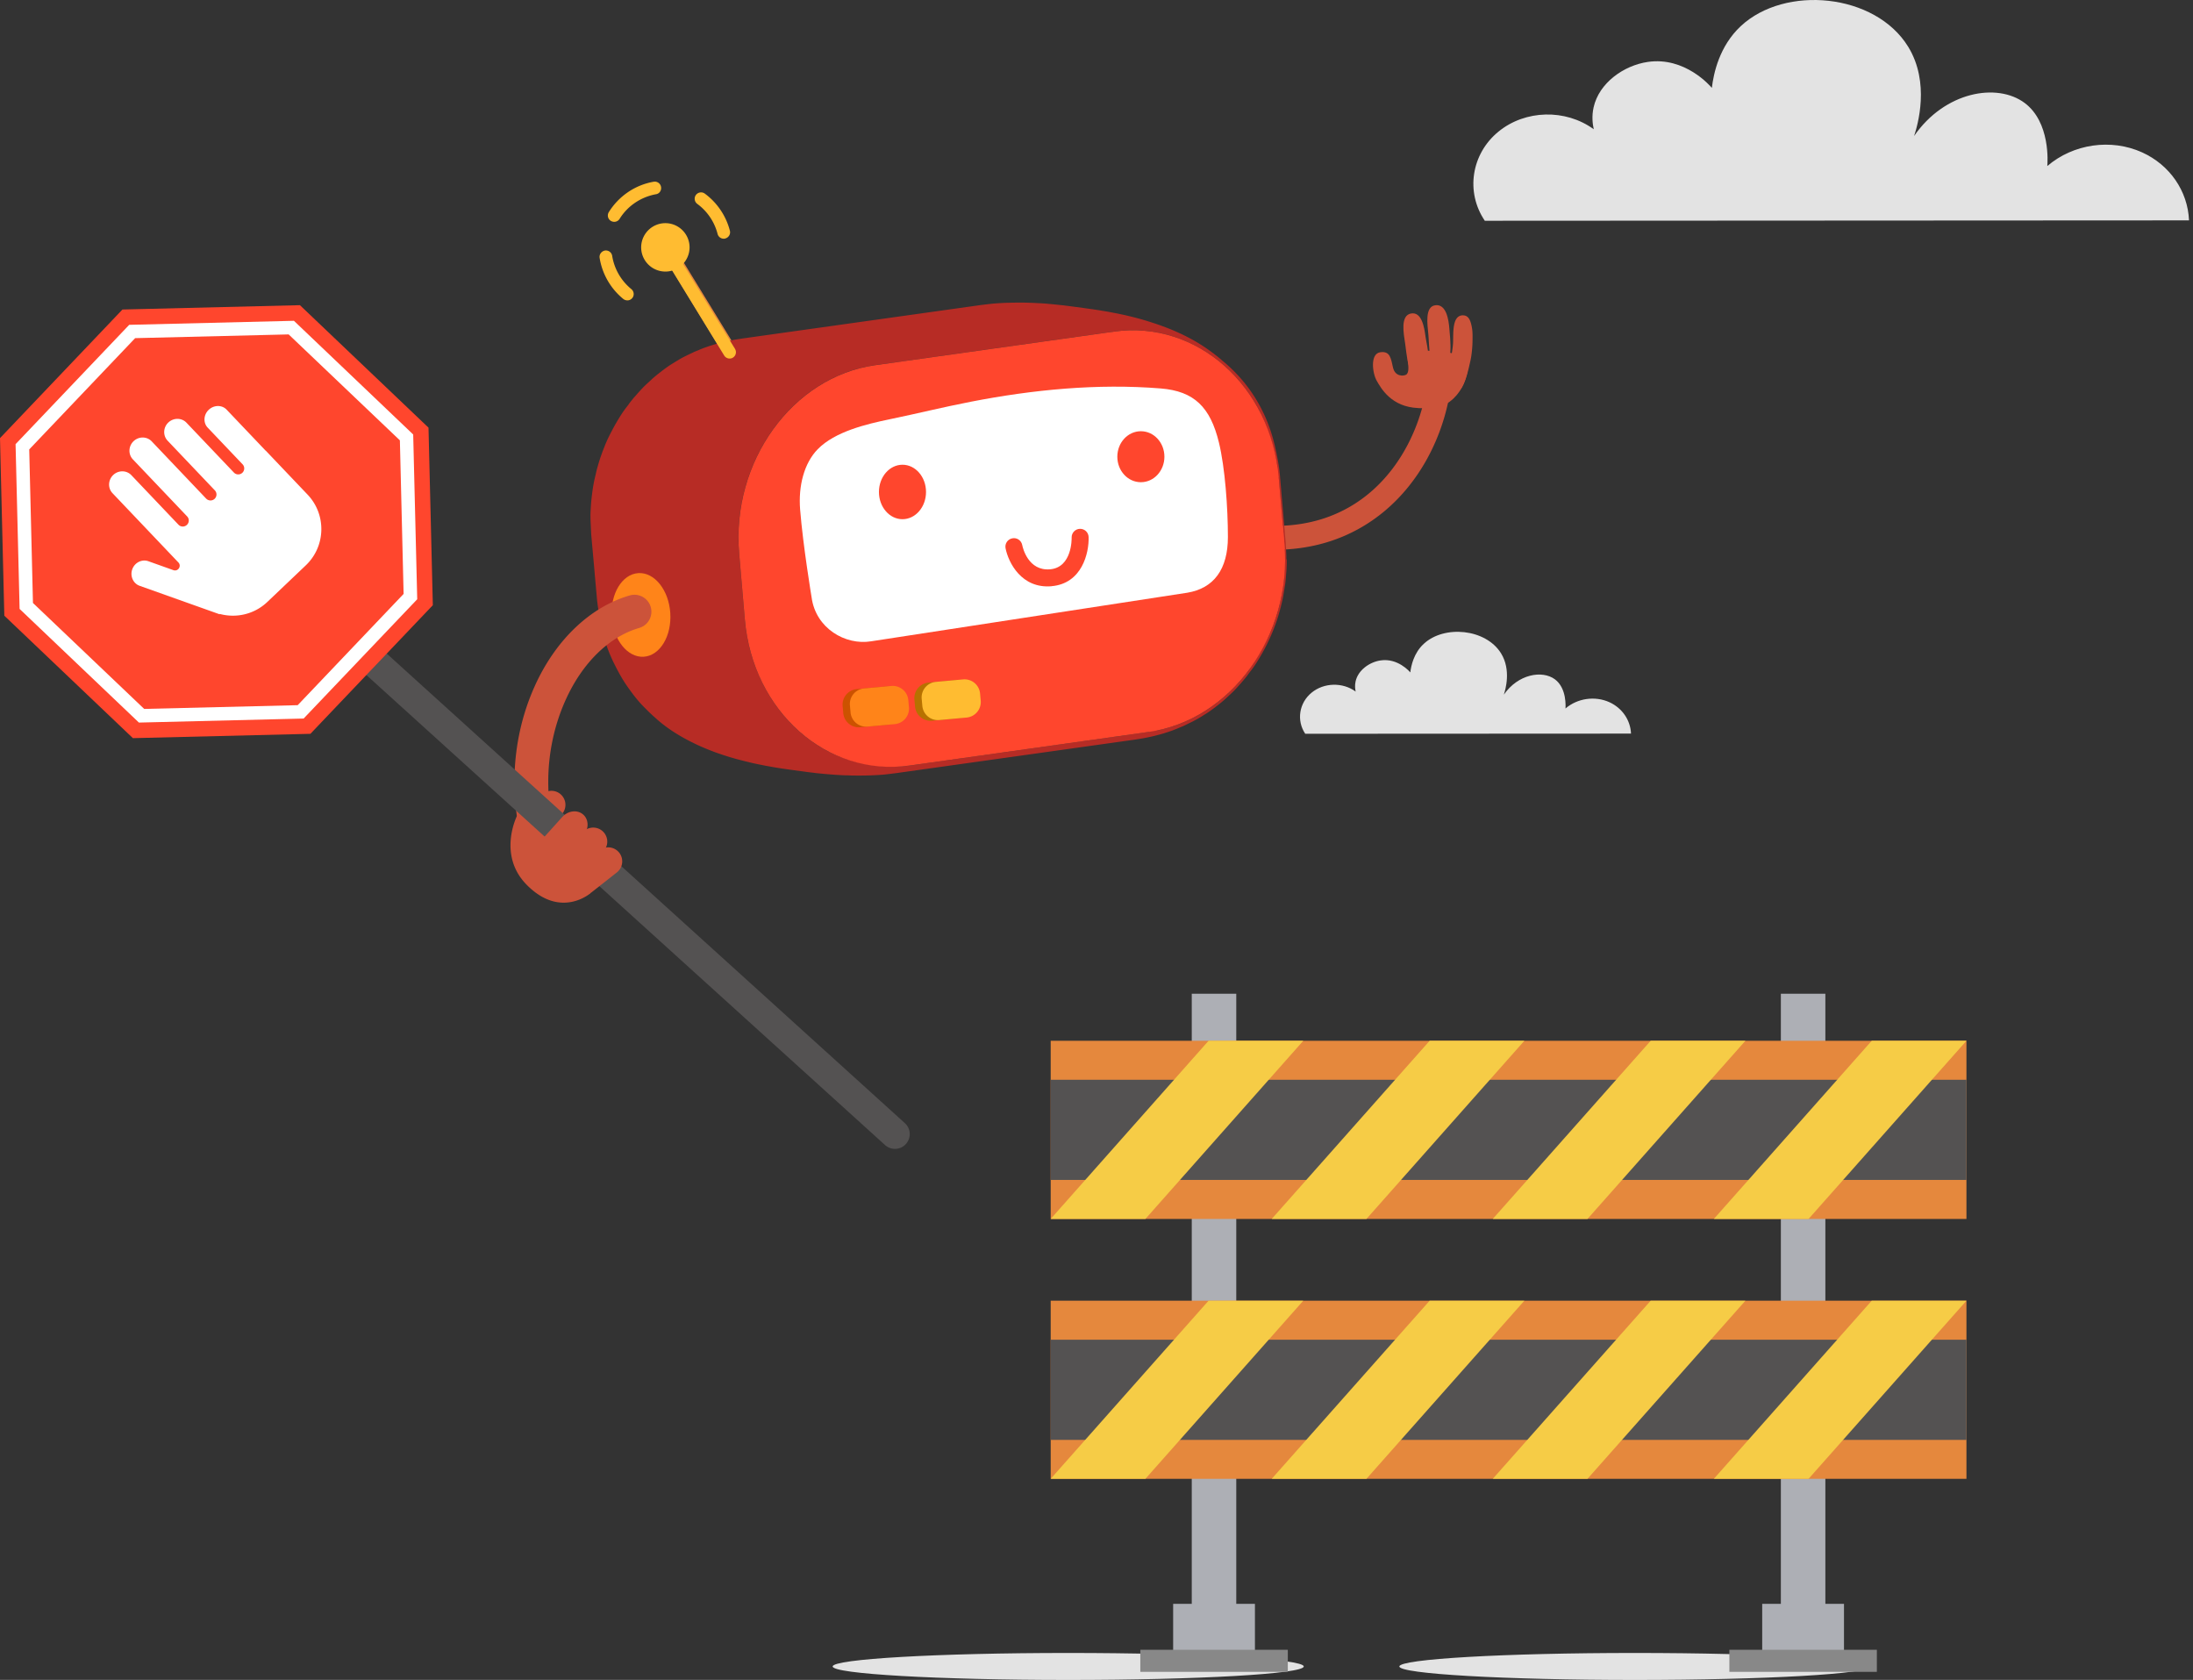 <svg xmlns="http://www.w3.org/2000/svg" width="517" height="396" fill="none" viewBox="0 0 517 396">
  <rect x="0" y="0" width="517" height="396" fill="#333333" stroke="none"/>
  <g clip-path="url(#stop__a)">
    <path fill="#E3E3E3" d="M307.72 172.99c-2.11-3.13-1.47-7.29 1.49-9.71 2.91-2.39 7.31-2.5 10.39-.26-.12-.55-.24-1.41-.02-2.39.59-2.68 3.3-4.57 5.9-4.95 4.07-.6 6.84 2.64 7 2.83.19-1.58.81-4.55 3.16-6.73 4.82-4.5 14.64-3.59 18.24 2.24 2.42 3.93 1.03 8.57.65 9.73 3.35-4.84 9.04-5.84 12.05-3.61 2.82 2.1 2.51 6.5 2.48 6.87 2.84-2.43 6.96-3.01 10.34-1.49 3.02 1.37 4.98 4.22 5.11 7.41-25.59 0-51.18.04-76.77.04l-.02.02Zm-.36 219.84c0 1.75-24.87 3.18-55.53 3.18s-55.53-1.43-55.53-3.18c0-1.75 24.87-3.18 55.53-3.18s55.53 1.43 55.53 3.18Zm133.6 0c0 1.75-24.87 3.18-55.53 3.18s-55.53-1.43-55.53-3.18c0-1.75 24.87-3.18 55.53-3.18s55.53 1.43 55.53 3.18Z"/>
    <path fill="#ADAFB5" d="M291.45 234.25h-10.49v156.5h10.49v-156.5Z"/>
    <path fill="#ADAFB5" d="M295.85 378.07h-19.28v12.68h19.28v-12.68Z"/>
    <path fill="#888" d="M303.6 388.9h-34.77v5.2h34.77v-5.2Z"/>
    <path fill="#ADAFB5" d="M430.33 234.25h-10.49v156.5h10.49v-156.5Z"/>
    <path fill="#ADAFB5" d="M434.72 378.07h-19.28v12.68h19.28v-12.68Z"/>
    <path fill="#888" d="M442.47 388.9H407.7v5.2h34.77v-5.2Z"/>
    <path fill="#E5883D" d="M463.59 306.61H247.7v41.99h215.89v-41.99Z"/>
    <path fill="#545252" d="M463.59 315.81H247.7v23.61h215.89v-23.61Z"/>
    <path fill="#F6CC46" d="M404.04 348.6h22.33l37.22-41.99h-22.33l-37.22 41.99Zm-52.12 0h22.33l37.23-41.99h-22.33l-37.23 41.99Zm-52.11 0h22.33l37.23-41.99h-22.33l-37.23 41.99Zm-52.11 0h22.33l37.22-41.99h-22.33L247.7 348.6Z"/>
    <path fill="#E5883D" d="M463.59 245.34H247.7v42h215.89v-42Z"/>
    <path fill="#545252" d="M463.59 254.53H247.7v23.61h215.89v-23.61Z"/>
    <path fill="#F6CC46" d="M404.04 287.34h22.33l37.22-42h-22.33l-37.22 42Zm-52.12 0h22.33l37.23-42h-22.33l-37.23 42Zm-52.11 0h22.33l37.23-42h-22.33l-37.23 42Zm-52.11 0h22.33l37.22-42h-22.33l-37.22 42Z"/>
    <path fill="#E3E3E3" d="M350.03 52.02c-4.57-6.77-3.17-15.76 3.23-20.99 6.3-5.16 15.81-5.41 22.47-.56-.27-1.2-.51-3.05-.04-5.15 1.28-5.79 7.13-9.89 12.76-10.72 8.79-1.3 14.78 5.71 15.12 6.12.41-3.42 1.75-9.83 6.83-14.57 10.43-9.73 31.68-7.77 39.45 4.86 5.22 8.49 2.22 18.55 1.4 21.05 7.23-10.48 19.56-12.63 26.05-7.8 6.1 4.54 5.43 14.05 5.35 14.88 6.15-5.26 15.07-6.52 22.35-3.22 6.53 2.95 10.78 9.14 11.06 16.03-55.34 0-110.68.09-166.04.09v-.02h.01Z"/>
    <path fill="#CC533A" d="M334.33 96.19c-6.34-.26-8.75-4.66-9.77-6.44-1.02-1.78-1.6-6.35.81-6.71 2.42-.37 2.54 1.54 3.04 3.64s2.41 2 3.05 1.66c.72-.38.62-1.87.42-3.2-.41-2.62 4.19-2.65 7.66-2.33 3.47.32 6.95 1.41 6.49 4.35-.46 2.93-1.85 5.73-4.22 7.49-2.37 1.75-4.74 1.66-7.48 1.55v-.01Z"/>
    <path fill="#CC533A" d="M334.63 88.91c-2.73.31-3.02-5.7-3.38-8.04-.36-2.34-1.14-6.51 1.4-6.97 2.55-.46 3.14 3.35 3.41 5.4.27 2.05 2.27 9.18-1.43 9.61Z"/>
    <path fill="#CC533A" d="M339.49 87.05c-2.74.13-2.52-5.84-2.75-8.19-.22-2.35-.9-6.61 1.67-6.91 2.57-.31 3.13 3.49 3.28 5.55.14 2.06 1.21 9.37-2.21 9.54l.01.01Z"/>
    <path fill="#CC533A" d="M343.1 92.45c-1.99-.26-1.16-5.97-1.06-7.35.1-1.39.48-3.02.52-4.38.04-1.35 0-2.69.21-3.93.22-1.24.72-2.44 2.07-2.46 1.34-.01 1.77 1.12 2.05 2.32.28 1.2.28 2.11.26 3.52-.01 1.43-.16 3.38-.52 4.97-.37 1.59-1.55 7.56-3.53 7.29v.02Zm-48.46 36.77a2.812 2.812 0 0 1-2.12-3.05c.17-1.55 1.56-2.67 3.1-2.49 24.52 2.72 37.04-14.61 40.32-30.27a2.823 2.823 0 0 1 3.33-2.18c1.58.35 2.5 1.81 2.18 3.33-4.05 19.39-19.99 37.65-46.45 34.72-.13-.02-.25-.04-.37-.07l.01.01Z"/>
    <path fill="#E5883D" d="M158.39 144.1c.4 5.92-2.65 10.93-6.8 11.21-4.14.27-7.81-4.3-8.21-10.22-.4-5.92 2.65-10.93 6.8-11.21 4.14-.27 7.81 4.3 8.21 10.22Zm15.6-57.24a1.64 1.64 0 0 1-1.77-.73l-16.46-26.88c-.47-.77-.22-1.77.54-2.24.77-.48 1.77-.23 2.24.54L175 84.43c.47.77.22 1.77-.54 2.24-.15.09-.31.16-.47.2v-.01Z"/>
    <path fill="#B72C25" d="M303.26 131.79v-.48c0-.55-.04-1.2-.08-1.84.02.2.03.39.05.57-.04-.58-.09-1.35-.12-1.94v-.07c-.09-1.02-.18-2.03-.26-3.05v-.05l-.02-.16c-.08-.98-.17-1.96-.25-2.93v-.07c-.18-2.04-.35-4.08-.53-6.12v-.04l-.01-.1c-.09-1-.17-2-.26-3 0-.04 0-.08-.01-.12v-.06c-.16-1.64-.26-2.46-.48-3.6-.01-.08-.02-.15-.04-.23-.06-.31-.12-.62-.18-.92-.09-.49-.2-1.03-.33-1.6-1.37-6.57-4.72-14.49-12.5-20.91 0 0-.02-.02-.03-.02-.02-.02-.04-.03-.06-.05-.62-.54-1.04-.9-1.63-1.34-.11-.09-.23-.18-.34-.27-.1-.08-.2-.15-.3-.22-.32-.24-.62-.46-.92-.67-.06-.05-.12-.09-.19-.14l.11.08c-.23-.16-.45-.31-.66-.46a.55.55 0 0 1-.09-.07l-.12-.07c-.88-.59-1.61-1.03-2.11-1.32-.37-.22-1.3-.75-2.6-1.4-.01 0-.03-.02-.05-.02l-.06-.03c-.56-.28-1.18-.57-1.87-.87l-.06-.03c-.07-.03-.15-.07-.23-.1-.57-.25-1.17-.5-1.81-.75l-1.82-.68c-.09-.03-.19-.07-.29-.1h-.01c-.15-.05-.29-.1-.45-.15-.09-.03-.19-.07-.28-.1.05.02.09.03.14.05-.2-.07-.39-.13-.58-.19-3.34-1.12-6.59-1.89-9.54-2.44-.38-.07-.74-.14-1.1-.21-.12-.02-.23-.04-.34-.06l-.2-.03c-.23-.04-.44-.08-.66-.11l-.93-.16-.98-.15c-.55-.08-1.28-.18-1.83-.26l-3.85-.52s-.06 0-.08-.01h.01-.03c-.43-.06-.94-.12-1.4-.18-.11-.01-.22-.03-.32-.04-.03 0-.06 0-.09-.01l-.6-.06-1.1-.12h-.12c-.25-.04-.53-.06-.81-.09-.3-.03-.59-.05-.87-.08-.07 0-.14-.01-.2-.02l-.22-.02c-.52-.04-1.02-.07-1.49-.1h-.12c-1.37-.08-2.55-.12-3.51-.14h-2.12c-.42 0-.79.01-1.15.02h.16c-.17 0-.41.01-.58.01h-.24c-.38.01-.72.03-1.02.04-.29.01-.55.03-.77.04-1.02.06-1.55.1-2.44.2l-.22.02-1.9.23-5.63.79-5.63.79-5.63.79-5.63.79-5.63.79-5.63.79-.69.1-4.94.69-5.63.79-5.63.79-5.63.79c-.24.04-.51.08-.8.12-.66.1-1.17.19-1.65.29-.37.07-.75.15-1.16.24h.05l-.1.01h-.02l-.08.02h-.02c-.52.12-1.07.25-1.64.4l-.19.05-.14.04c-.58.16-1.19.34-1.83.55l-.11.03c-.08.03-.17.06-.25.09-.3.1-.6.2-.9.31-.39.14-.81.31-1.25.49h-.01l-.02.02c-.13.06-.27.12-.4.17-.29.11-.57.23-.82.33l-1.85.9s.02-.01.03-.02c-.2.1-.4.19-.57.28-.48.24-1.02.55-1.55.88l-.43.25c-.06.04-.1.07-.16.11-.26.16-.5.31-.73.45-.57.34-1.44.96-2.31 1.62-.01 0-.03.02-.04.03-.01 0-.02.02-.03.03-.96.73-1.89 1.49-2.38 1.96-.4.38-.9.83-1.37 1.27l-.01.01c-.3.28-.58.56-.82.82l-.03.03c-.18.19-.37.39-.56.61-.17.18-.33.36-.48.52-.05.05-.09.11-.13.16-.28.31-.55.62-.79.89l.02-.03-.04.04-.04.05-.91 1.14c-.1.14-.19.27-.28.41l-.61.79s-.03.04-.04.05c-.03.05-.11.14-.23.31-.4.55-.83 1.18-1.18 1.77-.57.91-1.26 2.08-1.98 3.48-.69 1.3-1.28 2.57-1.75 3.83a41.4 41.4 0 0 0-1.5 4.45c-.18.55-.32 1.24-.47 1.89-.07.28-.14.57-.2.85l-.08.33s-.28 1.25-.52 3.08c0 .02 0 .05-.01.07v.05a41.3 41.3 0 0 0-.31 3.16c-.08 1.32-.11 1.84-.07 3.03v.22c.05.99.11 2.3.16 3.29l.07.78.07.78.07.78.07.78.07.78.07.78.07.78.07.78.07.78.07.78.07.78.06.72v.07l.07.76.07.78.07.78.07.78.07.78.07.78.07.78.07.78c.05.4.1.83.17 1.28.01.1.02.19.04.29l.09.6c.05.36.11.73.17 1.09 0 .04.01.08.02.12.15.93.31 1.84.46 2.63.18.93.57 2.13.81 3.04.48 1.79 1.41 4.1 2.25 5.75l.2.4c.07.15.15.29.22.44.24.47.47.9.7 1.32.05.1.1.19.16.29.9 1.63 1.84 3.06 3.48 5.19.54.7 1.31 1.61 1.92 2.24 1.3 1.33 2.08 2.09 2.9 2.8.19.17.38.34.55.5 2.59 2.27 5.57 4.1 8.66 5.59.24.12.48.24.7.34.71.34 1.42.64 2.06.91.02.01.05.02.07.03l.07.03c.74.3 1.38.54 1.78.7.52.2 1.2.43 1.85.65h.01c.7.24 1.39.46 1.86.6l.11.03c.5.15 1.09.32 1.55.45l.36.09c.42.12.81.22 1.18.31l.19.05c.23.06.5.12.78.19.32.08.65.16 1 .24.41.1 1 .23 1.6.35l.15.03c.14.03.3.06.46.09.57.12 1.08.22 1.36.27.22.04.42.08.61.11l1.17.21c.17.03.36.06.56.09.28.05.56.09.86.14.16.03.31.05.45.07.55.08 1.28.18 1.83.26l3.85.52.67.09.6.07c.2.02.4.05.59.07l.63.08c.16.02.34.04.52.05.14.01.27.03.4.04.07 0 .14.01.21.02.14.01.28.03.41.04l.35.03h.01c.6.06 1.19.1 1.78.15.17.01.35.02.54.04l.99.06c.11 0 .23.01.33.02l.41.02.66.03h.01c.11 0 .22.01.33.01h.34l.91.04h.4c.2 0 .4 0 .58.01.76.01 1.5 0 2.19-.01h.03c.38 0 .75-.02 1.09-.03.14 0 .28 0 .4-.01l.46-.02c.56-.03 1.01-.05 1.3-.07.72-.04 1.22-.08 1.9-.16.05 0 .1-.01.15-.02.05 0 .12-.01.17-.02l1.86-.23 5.63-.79 5.63-.79 5.63-.79 5.63-.79 5.63-.79 5.63-.79 5.63-.79 5.63-.79 5.63-.79 5.63-.79c.25-.04.52-.08.81-.13.65-.1 1.15-.19 1.63-.28.89-.17 1.9-.39 3-.69.06-.02.11-.03.18-.04l.14-.04c.59-.16 1.19-.34 1.83-.55l.11-.03c.08-.03.17-.06.25-.09.3-.1.6-.2.91-.31.07-.03.15-.06.22-.09.07-.02.13-.05.2-.07-.06.02-.13.04-.18.06.46-.17.95-.37 1.45-.59.29-.11.57-.23.82-.33l1.97-.96s.05-.02.08-.04.09-.04.12-.06l.22-.11s.05-.03.07-.04c.62-.31 1.53-.82 2.7-1.58.03-.02.07-.04.1-.06.57-.34 1.45-.97 2.33-1.63l.02-.02.09-.07s.04-.03.06-.05l.11-.08.03-.02c.86-.66 1.68-1.34 2.13-1.77.02-.02.05-.04.07-.06.02-.01.03-.03.05-.04l-.05.04c.65-.62 1.53-1.38 2.12-2.03l.03-.03c.3-.31.63-.68.96-1.05l.29-.32c.08-.08.15-.17.22-.25.1-.12.2-.23.29-.34.04-.05.09-.1.13-.15.49-.57.86-1.04 1.08-1.34.1-.13.18-.27.28-.4l.57-.73s.03-.03.04-.05c.03-.04.11-.14.23-.31.4-.55.83-1.18 1.18-1.76 1.37-2.18 3.44-5.91 4.87-10.56.12-.39.24-.8.35-1.2.25-.91.56-2.14.75-3.07.05-.23.1-.49.14-.75l.09-.55c.07-.42.14-.82.2-1.22.03-.21.07-.42.1-.61.16-.95.22-2.24.31-3.2.03-.33.05-.71.06-1.1.03-.57.04-1.03.02-1.68l-.08-.12Zm-154.77-3.94c.17.03.34.05.52.08-.17-.03-.34-.05-.51-.08h-.01Zm-1.35-.2c.16.02.32.05.49.07-.16-.02-.32-.05-.48-.07h-.01Zm28.85-48.02h-.02.02Zm60.15-8.01h-.03.03Zm.3 0h.03-.03Zm-22.06 109.15v-.01.01Zm.01-.02v-.01.01Zm86.74-70.81c0 .91-.27 2.14.32 2.64v.04l1.34 15.53c.02.28.03.56.05.84.16 4.13-.06 7.89-.72 11.44-.1.51-.2 1.03-.32 1.54-.44 1.89-1 3.73-1.68 5.51 0 0 0 .02-.01.03-.13.34-.27.67-.4 1-1.32 3.17-3.08 6.27-5.31 9.45-2.44 3.28-5.33 6.15-8.57 8.48-.17.12-.34.23-.51.35-.29.2-.58.4-.88.59-.18.12-.37.23-.55.35-3.31 2.06-6.93 3.57-10.78 4.4-.79.04-1.83-.08-2.3.42h-.06l-56.33 7.92v.04-.04c-.34.05-.67.08-1.01.11-6.67.48-12.83-.75-18.18-3.46-5.49-2.87-10.21-7.3-13.67-12.86-.12-.19-.23-.39-.35-.58-.14-.23-.27-.46-.41-.7a42.969 42.969 0 0 1-2.83-6.13c-.13-.36-.26-.71-.38-1.08-.01-.04-.03-.08-.04-.13-1-3.03-1.67-6.26-1.96-9.63l-1.34-15.53c-1.87-21.67 12.57-41.67 32.05-44.4l56.33-7.92c12.1-1.7 23.43 3.64 30.73 13.13.22.29.44.59.65.88.11.16.23.31.34.47.2.29.4.58.59.87.15.23.3.45.44.68.12.18.23.36.34.55.22.37.44.74.65 1.11 2.24 4.14 3.86 8.86 4.76 14.07v.02Zm-60.38-38.03c.76.08 1.54.16 2.33.27-.8-.11-1.57-.19-2.33-.27Zm-57.69 7.79h-.01.01Zm-1.5-.1h-.02.02Zm52.57-7.98c.17 0 .34 0 .52-.01-.18 0-.34 0-.51.01h-.01Zm-82.81 71.98c-.24-.03-.49-.07-.73-.1.24.03.48.07.73.1Zm.45.06c.49.07.99.14 1.5.21l-1.51-.21h.01Zm-10.98-17.16h.01-.01Zm5.35 16.3h.01-.01Zm15.72-59.07s-.09.05-.13.08c.53-.26 1.11-.54 1.58-.77-.43.21-1.02.47-1.45.7v-.01Z"/>
    <path fill="#FF462D" d="M262.63 78.17c19.48-2.74 36.97 12.77 38.83 34.44.45 5.18.89 10.35 1.34 15.53 1.87 21.67-12.56 41.67-32.04 44.4l-56.33 7.92c-19.48 2.74-36.97-12.77-38.83-34.44-.45-5.18-.89-10.35-1.34-15.53-1.87-21.67 12.57-41.67 32.05-44.4l56.33-7.92h-.01Z"/>
    <path fill="#fff" d="M192.79 105.88c4.04-4.14 11.46-5.91 16.92-7.04 6.84-1.42 12.3-2.8 19.16-4.14 14.65-2.85 29.84-4.34 44.79-3.13 7.87.64 11.67 4.4 13.7 12.73 1.45 5.95 2.12 15.44 2.12 22.29 0 7.6-3.33 12.1-9.57 13.13l-74.52 11.45c-6.08 1.01-13.1-3.05-14.06-10.4 0 0-2.01-12.05-2.7-20.66-.44-5.52.91-10.9 4.15-14.22l.01-.01Z"/>
    <path fill="#CC5200" d="m208.416 161.856-6.434.585a3.681 3.681 0 0 0-3.331 3.999l.151 1.663a3.681 3.681 0 0 0 3.999 3.331l6.433-.585a3.68 3.68 0 0 0 3.331-3.999l-.151-1.663a3.68 3.68 0 0 0-3.998-3.331Z"/>
    <path fill="#FF8419" d="m210.134 161.701-6.433.585a3.68 3.68 0 0 0-3.332 3.998l.152 1.664a3.68 3.68 0 0 0 3.998 3.331l6.434-.586a3.68 3.68 0 0 0 3.331-3.998l-.151-1.663a3.68 3.68 0 0 0-3.999-3.331Z"/>
    <path fill="#B77100" d="m225.336 160.319-6.433.585a3.68 3.68 0 0 0-3.331 3.999l.151 1.663a3.68 3.68 0 0 0 3.998 3.331l6.434-.585a3.681 3.681 0 0 0 3.331-3.999l-.151-1.663a3.68 3.68 0 0 0-3.999-3.331Z"/>
    <path fill="#FFBC31" d="m227.055 160.153-6.433.586a3.68 3.68 0 0 0-3.332 3.998l.152 1.663a3.68 3.68 0 0 0 3.998 3.332l6.433-.586a3.68 3.68 0 0 0 3.332-3.998l-.152-1.663a3.68 3.68 0 0 0-3.998-3.332Z"/>
    <path fill="#FF462D" d="M212.76 122.39c3.065 0 5.55-2.874 5.55-6.42s-2.485-6.42-5.55-6.42-5.55 2.874-5.55 6.42 2.485 6.42 5.55 6.42Zm61.75-14.73c0 3.32-2.48 6.01-5.55 6.01s-5.55-2.69-5.55-6.01 2.48-6.01 5.55-6.01 5.55 2.69 5.55 6.01Zm-26.58 30.53c-7.11.62-10.21-5.59-10.87-8.95-.21-1.09.5-2.14 1.59-2.34 1.08-.23 2.13.5 2.34 1.58.12.63 1.4 6.17 6.58 5.72 5.18-.45 5.08-7.19 5.07-7.48-.03-1.11.85-2.03 1.94-2.06 1.11-.03 2.03.83 2.06 1.93.12 3.74-1.55 10.97-8.73 11.59l.02.01Z"/>
    <path fill="#FF8419" d="M158.02 144.5c.36 5.44-2.44 10.06-6.25 10.31s-7.19-3.96-7.55-9.4c-.36-5.44 2.44-10.06 6.25-10.31s7.19 3.96 7.55 9.4Z"/>
    <path fill="#FFBC31" d="M162.5 57.44a5.713 5.713 0 0 1-4.77 6.51 5.713 5.713 0 0 1-6.51-4.77 5.713 5.713 0 0 1 4.77-6.51 5.713 5.713 0 0 1 6.51 4.77Zm8.47-1.21c-.79.19-1.6-.29-1.8-1.09a12.72 12.72 0 0 0-4.79-7.08 1.51 1.51 0 0 1-.32-2.1 1.51 1.51 0 0 1 2.1-.32c2.91 2.14 5.01 5.25 5.91 8.74.21.8-.28 1.62-1.08 1.83h-.03l.01.02Zm-25.81-3.98c-.38.09-.79.03-1.15-.18-.71-.44-.92-1.36-.48-2.07 2.35-3.77 6.19-6.4 10.57-7.16.81-.15 1.6.4 1.74 1.21.15.82-.38 1.63-1.22 1.74-3.53.65-6.66 2.74-8.55 5.8-.22.34-.55.58-.92.66h.01Zm3.09 18.52c-.44.1-.92 0-1.3-.29a15.729 15.729 0 0 1-5.59-9.7c-.13-.82.45-1.56 1.24-1.72.82-.13 1.59.43 1.72 1.24.49 3.08 2.1 5.87 4.52 7.85.64.53.74 1.47.22 2.11-.22.26-.5.44-.81.51Z"/>
    <path fill="#FFBC31" d="M172.36 84.48c-.61.15-1.28-.1-1.63-.67l-15.14-24.72c-.43-.71-.21-1.63.49-2.06.71-.44 1.63-.22 2.06.49l15.14 24.72c.43.71.21 1.63-.49 2.06-.14.09-.28.15-.43.18Z"/>
    <path fill="#CC533A" d="M129.94 209.79a4.02 4.02 0 0 1-3.63-2.32c-6.66-14.39-6.71-31.56-.15-45.94 4.91-10.77 13.04-18.49 22.31-21.17 2.11-.61 4.33.61 4.94 2.73.61 2.12-.61 4.33-2.73 4.94-7.02 2.04-13.32 8.15-17.26 16.81-5.6 12.28-5.56 26.97.14 39.28.92 2 .06 4.37-1.95 5.3-.54.26-1.11.36-1.67.36v.01Z"/>
    <path fill="#CC533A" d="m121.9 192.29 5.62-4.76a3.307 3.307 0 1 1 4.92 4.42l-4.52 6.88 11.26 11.74s-7.04 6.15-15.06-2.05c-6.9-7.05-2.22-16.24-2.22-16.24v.01Z"/>
    <path fill="#545252" d="m55.81 131.43 152.84 138.49a3.48 3.48 0 0 0 4.92-.25 3.48 3.48 0 0 0-.25-4.92L61.87 127.52c-1.44 1.84-3.46 3.26-6.05 3.92l-.01-.01Z"/>
    <path fill="#CC533A" d="m131.81 203.32 5.67-6.3c1.38-1.53 1.39-3.76.03-4.99-1.36-1.22-3.57-.97-4.95.55l-5.67 6.3c-1.38 1.53-1.39 3.76-.03 4.98 1.36 1.22 3.57.97 4.95-.55v.01Z"/>
    <path fill="#CC533A" d="m136.04 205.69 5.88-4.71a3.308 3.308 0 0 0 .52-4.65 3.308 3.308 0 0 0-4.65-.52l-5.88 4.71a3.308 3.308 0 0 0-.52 4.65 3.308 3.308 0 0 0 4.65.52Z"/>
    <path fill="#CC533A" d="m139.51 210.31 5.92-4.66a3.318 3.318 0 0 0 .55-4.65 3.318 3.318 0 0 0-4.65-.55l-5.92 4.66a3.309 3.309 0 0 0-.55 4.65 3.309 3.309 0 0 0 4.65.55Z"/>
    <path fill="#FF462D" d="M73.18 172.98 31.33 174 1.02 145.14 0 103.28l28.87-30.32 41.84-1.02 30.31 28.87 1.02 41.85-28.86 30.32Z"/>
    <path fill="#fff" d="m71.58 169.38-38.83.95-28.13-26.79-.95-38.84 26.79-28.13 38.83-.95 28.12 26.8.95 38.84-26.79 28.13.01-.01Z"/>
    <path fill="#FF462D" d="m70.18 166.23-36.19.88-26.22-24.97-.88-36.2 24.97-26.23 36.19-.88 26.22 24.97.88 36.2-24.97 26.23Z"/>
    <path fill="#fff" d="m62.67 106.25 9.84 10.34c4.49 4.72 4.3 12.19-.42 16.68l-9.06 8.62c-3.1 2.95-7.38 3.87-11.23 2.83l-.03.08-18.85-6.71c-1.52-.54-2.31-2.29-1.74-3.89.57-1.59 2.28-2.45 3.81-1.9l5.89 2.1c1.1.39 1.98-.96 1.18-1.81l-15.54-16.34c-1.13-1.19-1.05-3.11.17-4.28 1.23-1.17 3.15-1.15 4.28.04l11.1 11.67c.53.56 1.42.59 1.99.05.57-.54.6-1.43.06-2l-12.8-13.45c-1.13-1.19-1.05-3.11.17-4.28 1.23-1.17 3.15-1.15 4.28.04l12.83 13.49a1.41 1.41 0 1 0 2.05-1.94l-11.14-11.71c-1.13-1.19-1.05-3.12.17-4.28 1.23-1.16 3.15-1.15 4.28.04l11.18 11.75a1.41 1.41 0 1 0 2.05-1.94l-8.23-8.65c-1.09-1.15-.98-3.04.25-4.2 1.23-1.17 3.12-1.18 4.21-.04l9.23 9.7.02-.01Z"/>
  </g>
  <defs>
    <clipPath id="stop__a">
      <path fill="#fff" d="M0 0h516.07v396H0z"/>
    </clipPath>
  </defs>
</svg>
